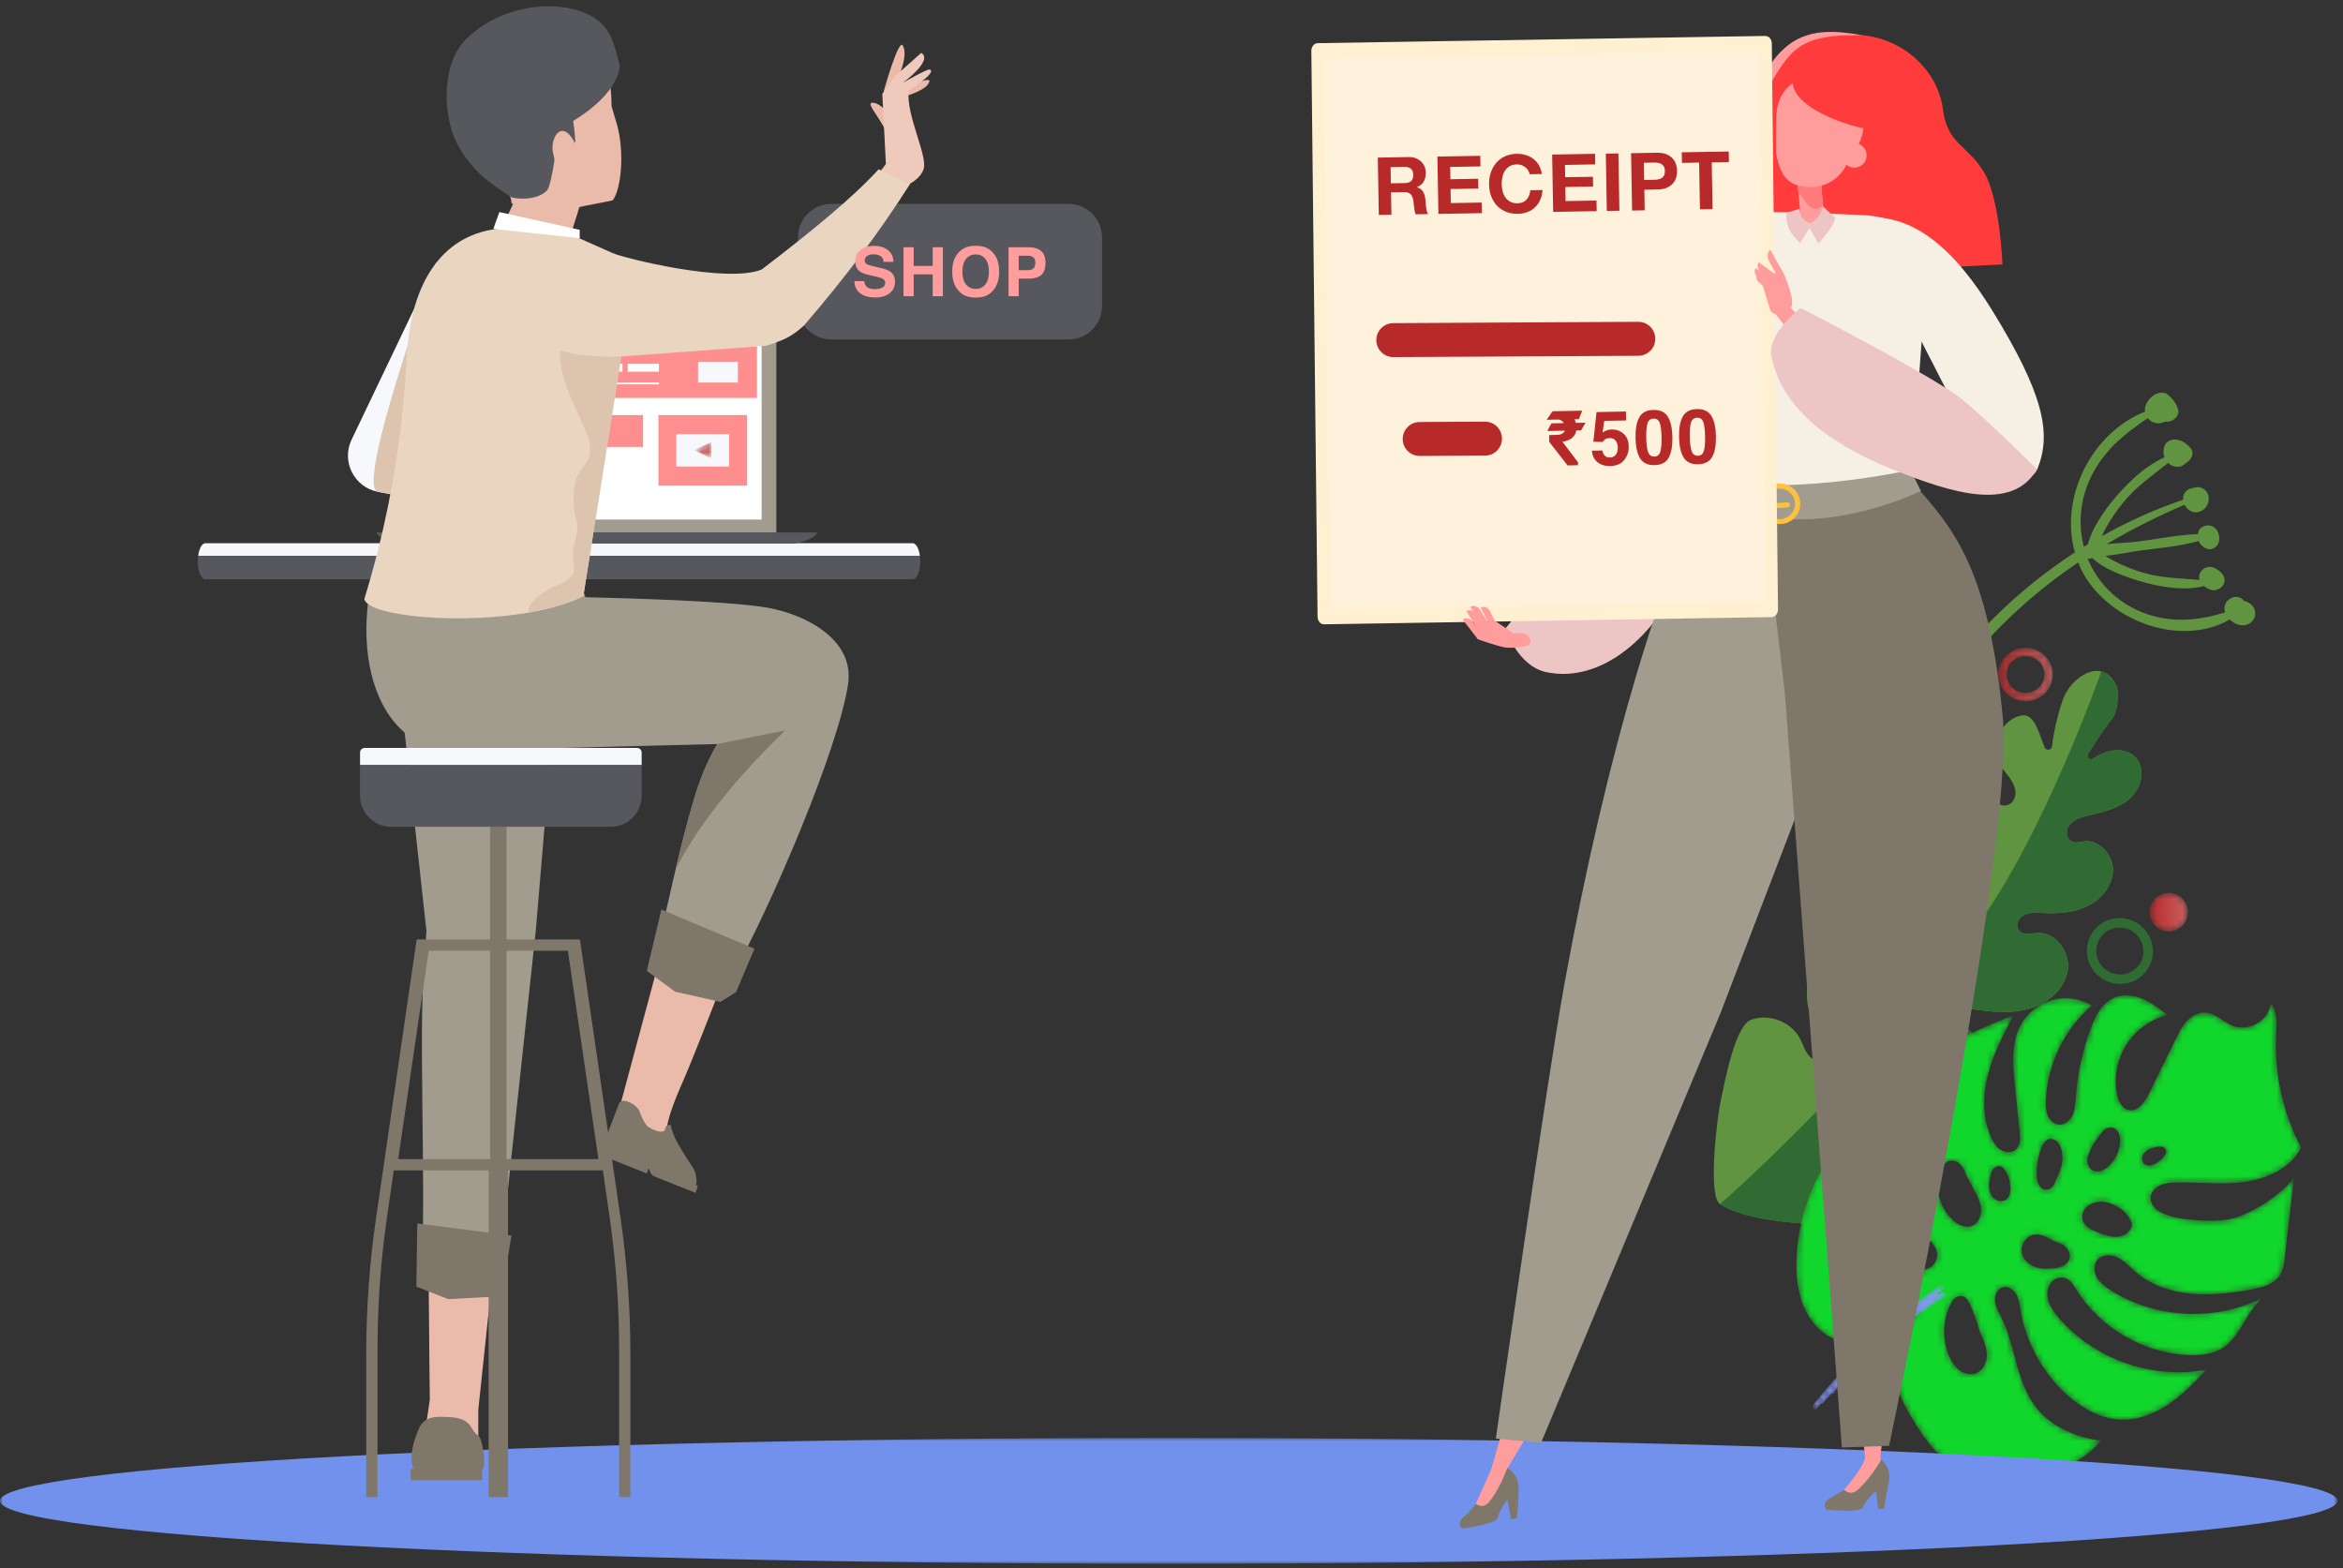 <svg xmlns="http://www.w3.org/2000/svg" xmlns:xlink="http://www.w3.org/1999/xlink" width="372" height="249" viewBox="0 0 372 249">
    <rect x="0" y="0" width="372" height="249" fill="#333333" stroke="none"/>
    <defs>
        <path id="prefix__a" d="M50.649 1.14c-1.925.839-2.969 2.914-3.698 4.882-1.314 3.544-2.123 7.276-2.395 11.045-.068.928-.109 1.885-.499 2.729-.39.846-1.232 1.56-2.16 1.485-.794-.064-1.455-.697-1.767-1.431-.311-.733-.332-1.555-.303-2.35.214-5.765 2.932-11.393 7.314-15.143-1.871-1.121-4.202-1.442-6.305-.868-2.103.572-3.95 2.032-4.993 3.946-1.553 2.85-1.269 6.306-.943 9.536l.763 7.541c.095.946.14 2.04-.553 2.693-.632.595-1.681.55-2.418.093-.738-.457-1.215-1.236-1.572-2.027-1.4-3.095-1.325-6.694-.469-9.981s2.44-6.33 4.012-9.341c-8.517 3.261-14.197 6.396-20.471 13.013l-2.319 2.383c.16 4.908 3.004 9.648 7.26 12.099.845.486 1.879 1.128 1.781 2.096-.072.694-.77 1.193-1.464 1.255-.694.061-1.371-.215-1.991-.535-4.842-2.504-7.797-8.23-7.035-13.627C4.184 26.276.404 34.548.223 42.959c-.053 2.454.198 4.955 1.151 7.217.952 2.262 2.672 4.271 4.944 5.196 2.273.926 5.104.606 6.876-1.092 1.027-.984 1.64-2.327 2.62-3.358.98-1.03 2.963-2.045 3.813-.904.424.568-.925 1.878-1.566 2.449-.241.215-.47.445-.671.697-2.032 2.552-2.318 5.118-1.598 8.429.758 3.495 3.972 8.676 6.362 11.336 2.437 2.712 7.388 4.267 10.119 4.458 11.495.802 16.295-5.947 16.295-5.947s-6.711-.512-10.373-5.376c-3.309-4.399-3.089-9.718-5.637-14.597-.385-.738-.781-1.508-.817-2.341-.035-.833.396-1.748 1.192-1.995.826-.255 1.723.304 2.165 1.046.441.744.544 1.632.685 2.484.837 5.037 3.375 9.776 7.104 13.264 2.528 2.365 5.762 4.208 9.222 4.21 2.651.002 5.21-1.078 7.387-2.591 2.176-1.513 4.018-3.448 5.845-5.368-8.565 1.648-17.906-1.65-23.538-8.311-1.053-1.245-2.032-2.748-1.668-4.419.238-1.092 1.163-1.973 2.279-1.89 1.121.084 1.697 1.069 2.24 1.936 3.76 6.004 10.546 10.001 17.62 10.379 1.984.106 4.082-.089 5.736-1.193 2.929-1.958 3.674-6.185 6.624-8.111-7.6 4.036-17.368 3.623-24.598-1.042-.82-.529-1.632-1.134-2.115-1.981-.484-.848-.56-1.996.054-2.754.749-.927 2.216-.925 3.283-.394 1.067.532 1.869 1.462 2.768 2.245 2.418 2.108 5.607 3.179 8.799 3.487 3.191.306 6.409-.103 9.565-.667 1.738-.311 3.656-.793 4.602-2.284.532-.838.658-1.863.771-2.849l1.488-12.944c-.564 1.886-6.388 6.171-10.375 6.936-2.273.436-6.923.19-9.136-.487-.757-.232-1.53-.471-2.173-.935-.642-.463-1.142-1.199-1.111-1.991.034-.856.685-1.595 1.459-1.965.773-.37 1.654-.436 2.511-.463 1.404-.045 2.812.001 4.219.046 2.246.074 4.492.147 6.716-.149 3.617-.481 7.354-2.185 8.998-5.441-2.842-5.386-4.231-11.53-3.984-17.614.075-1.814.255-3.774-.728-5.3l-.67 1.648c-1.092 1.791-3.527 2.692-5.496 1.914-1.491-.588-2.685-1.974-4.284-2.088-1.128-.08-2.22.525-2.993 1.353-.773.827-1.282 1.86-1.779 2.877l-4.221 8.633c-.658 1.346-1.77 2.929-3.232 2.601-1.106-.247-1.658-1.49-1.864-2.603-.498-2.675.062-5.531 1.532-7.82 1.471-2.289 3.835-3.986 6.475-4.648-1.225-.971-2.47-1.955-3.909-2.564-.828-.351-1.738-.565-2.634-.565-.661 0-1.315.117-1.923.381m-3.542 27.333c-.67-.443-.837-1.397-.599-2.165.237-.767.4-1.127.798-1.825.357-.627 1.552-2.143 1.552-2.143.403-.426 1.014-.705 1.581-.555.454.119.812.498.993.933.181.434.206.919.171 1.389-.106 1.402-.747 2.757-1.765 3.726-.366.351-.788.655-1.271.801-.186.057-.383.087-.578.087-.312 0-.622-.077-.882-.248m-7.352 3.131c-.475-.048-.876-.408-1.089-.836-.213-.426-.266-.915-.285-1.391-.061-1.489.188-2.987.723-4.376.236-.612.606-1.268 1.243-1.416.448-.105.928.083 1.258.403.331.319.531.751.663 1.19.421 1.396.119 2.913-.549 4.207-.178.347-.606 1.434-.606 1.434-.268.439-.74.791-1.248.791-.036 0-.073-.002-.11-.006m15.871-3.966c-.411-.232-.592-.768-.492-1.229.1-.461.439-.845.842-1.093.403-.246.867-.372 1.33-.47.287-.06.583-.11.872-.061.289.05.572.219.688.488.123.288.027.634-.168.879l-.194.284c-.407.503-.941.903-1.537 1.154-.25.106-.528.182-.796.182-.191 0-.377-.039-.545-.134m-30.502 8.853c-2.019-1.781-2.923-4.728-2.25-7.333.27-1.045.996-2.175 2.075-2.163.579.006 1.109.361 1.468.814.359.455.574 1.002.784 1.541l1.178 2.227c.539.98 1.09 1.999 1.163 3.114.072 1.116-.482 2.356-1.543 2.706-.207.069-.419.1-.63.1-.808 0-1.62-.454-2.245-1.006m6.602-3.388c-.516-.378-.804-1.005-.889-1.639-.085-.633.013-1.277.148-1.901.081-.388.181-.781.401-1.11.22-.33.583-.589.979-.584.423.006.798.314.996.688l.243.397c.399.778.603 1.656.585 2.531-.012.626-.171 1.309-.675 1.683-.234.174-.519.254-.809.254-.346 0-.698-.114-.979-.319m16.458 5.332c-1.07-.407-2.284-.969-2.549-2.082-.156-.652.084-1.362.536-1.857.452-.495 1.093-.791 1.752-.919 1.224-.237 2.45.234 3.514.887 1.545.947 2.067 2.522 2.067 2.522.024 1.092-1.053 1.955-2.138 2.093-.151.019-.302.028-.452.028-.931 0-1.849-.339-2.73-.672m-10.062 5.441c-.912-.324-1.733-1.012-2.026-1.934-.323-1.014.088-2.214.964-2.818.874-.605 2.068-.456 2.976.096.589.36 2.516 1.138 2.516 1.138.762.499 1.291 1.477.978 2.331-.352.962-1.522 1.311-2.54 1.416-.337.035-.678.057-1.018.057-.631 0-1.259-.075-1.85-.286m-22.446.485c-.846-.221-1.675-.571-2.338-1.145-.661-.573-1.142-1.39-1.181-2.264-.074-1.643 7.231-2.531 8.902-1.46.486.311.897.739 1.183 1.241l.04.07c.721 1.294.051 2.952-1.359 3.403-.937.3-1.922.453-2.906.453-.789 0-1.577-.098-2.341-.298m10.423 15.918c-.765-.567-1.281-1.41-1.651-2.286-1.073-2.539-1.014-5.531.159-8.026.232-.494.524-.988.987-1.276.463-.287 1.096-.257 1.503.104.994.888 2.269 5.483 2.269 5.483.517 1.101 1.043 2.239 1.085 3.454.04 1.215-.533 2.538-1.658 2.997-.283.116-.584.169-.887.169-.638 0-1.287-.236-1.807-.619"/>
        <path id="prefix__c" d="M21.021.845C16.187 3.987 11.814 7.721 7.95 11.954c-2.528 2.454-4.901 5.072-7.09 7.859-.324.413.298.943.624.528.192-.245.394-.477.589-.718.126.028.263 0 .371-.129.425-.504.865-.991 1.301-1.484.125.028.261-.001.364-.14.442-.597.901-1.176 1.36-1.755 4.847-5.166 10.299-9.704 16.293-13.523.444-.283-.024-.953-.468-.671-.177.114-.351.232-.528.347-.054-.059-.12-.109-.197-.131.307-.207.61-.42.92-.621.366-.238.106-.741-.245-.741-.072 0-.148.021-.223.07"/>
        <path id="prefix__f" d="M.272 4.743C.251 5.881.683 6.957 1.489 7.774c.802.815 1.879 1.274 3.033 1.294.026.002.053.002.08.002 2.35 0 4.283-1.856 4.327-4.173.02-1.137-.412-2.214-1.217-3.031C6.909 1.051 5.833.592 4.679.572L4.6.571C2.249.571.315 2.427.272 4.743m4.274 2.986c-.801-.014-1.548-.333-2.103-.895-.551-.559-.846-1.292-.831-2.066.029-1.586 1.364-2.857 2.988-2.857l.055.001c.801.013 1.548.332 2.102.894.551.559.846 1.293.832 2.067-.03 1.586-1.38 2.856-2.988 2.856h-.055"/>
        <path id="prefix__i" d="M.193 6.213c-.055 3.04 2.347 5.548 5.365 5.604 3.018.056 5.509-2.364 5.564-5.405.054-3.04-2.348-5.549-5.365-5.604L5.656.807C2.684.807.247 3.206.193 6.213"/>
        <path id="prefix__l" d="M.281 3.493C.25 5.188 1.59 6.588 3.272 6.618c1.684.031 3.073-1.318 3.104-3.014.03-1.695-1.31-3.095-2.993-3.125L3.327.478C1.669.478.311 1.815.281 3.493"/>
        <path id="prefix__o" d="M0 0.02L371.113 0.02 371.113 20 0 20z"/>
        <path id="prefix__q" d="M0.201 2.198L2.934 3.497 2.934 0.899z"/>
        <linearGradient id="prefix__d" x1="341.931%" x2="93.854%" y1="-141.915%" y2="20.691%">
            <stop offset="0%" stop-color="#A8F2FF"/>
            <stop offset="100%" stop-color="#8595F9"/>
        </linearGradient>
        <linearGradient id="prefix__g" x1="-.002%" x2="99.999%" y1="49.996%" y2="49.996%">
            <stop offset="0%" stop-color="#B82A2A"/>
            <stop offset="100%" stop-color="#c96161"/>
        </linearGradient>
        <linearGradient id="prefix__j" x1="-.002%" x2="99.995%" y1="50%" y2="50%">
            <stop offset="0%" stop-color="#B82A2A"/>
            <stop offset="100%" stop-color="#c96161"/>
        </linearGradient>
        <linearGradient id="prefix__m" x1="-.004%" x2="99.993%" y1="50.003%" y2="50.003%">
            <stop offset="0%" stop-color="#B82A2A"/>
            <stop offset="100%" stop-color="#c96161"/>
        </linearGradient>
        <linearGradient id="prefix__r" x1=".013%" x2="100.009%" y1="50.011%" y2="50.011%">
            <stop offset="0%" stop-color="#B82A2A"/>
            <stop offset="100%" stop-color="#c96161"/>
        </linearGradient>
    </defs>
    <g fill="none" fill-rule="evenodd">
        <g>
            <path fill="#619440" d="M22.958 96.75c-2.407-16.592 1.608-34.035 11.409-48.608 5.928-8.816 13.828-16.687 23.06-22.702-2.46-8.727 2.63-18.975 11.132-22.352-.11-.973.487-2.026 1.458-2.65.594-.38 1.58-.56 2.155-.067.817.7 1.409 1.44 1.668 2.47.192.766-.55 1.596-1.318 1.79-.276.07-.526.066-.762.03-.702.377-1.585.416-2.344-.143-.165-.122-.293-.257-.41-.396-3.41 2.279-6.477 4.715-8.571 8.456-2.043 3.65-2.634 7.964-1.576 11.972l.028-.02c.037-.085.116-.138.224-.137.126-.08.25-.158.377-.235.802-3.04 3.198-6.19 5.127-8.312 1.942-2.137 4.322-4.305 7.035-5.5-.21-.583-.201-1.248.019-1.847.269-.734 1.244-1.135 2-.96.063.015.124.038.185.06.762.12 1.51.766 1.927 1.24.553.63.354 1.576-.32 2.1l-.746.582c-.613.478-1.382.383-1.997.064-.188-.098-.345-.221-.49-.355-2.417 1.94-4.928 3.644-6.974 6.105-1.235 1.486-2.33 3.082-3.211 4.806-.12.234-.224.476-.331.717 4.093-2.311 8.407-4.262 12.899-5.781-.055-.614.173-1.231.82-1.62.298-.176.625-.261.944-.276.304-.115.649-.15 1.003-.045 1.772.519 1.684 2.96.095 3.738-1.13.553-2.171-.092-2.628-.998-4.255 1.802-8.408 3.88-12.366 6.245 1.65-.185 3.352-.22 4.836-.397 3.17-.382 6.438-1.094 9.649-1.195.025-.162.064-.326.127-.491.186-.49.71-.8 1.252-.86.055-.02.112-.037.17-.038 1.413-.043 2.062 1.492 1.779 2.61-.195.767-1.06 1.454-1.94 1.088-.624-.26-1.055-.695-1.268-1.218-2.951.847-6.154 1.098-9.163 1.505-1.725.233-3.726.69-5.671.854.447.279.895.555 1.355.796 1.5.788 3.075 1.42 4.7 1.896 2.98.87 5.923.844 8.925 1.139-.312-.723.23-1.647.988-1.951.618-.248 1.219-.113 1.67.224.394.195.718.483.979.824.419.55.455 1.303-.011 1.876-.436.536-1.316.828-1.98.556-.372-.153-.673-.337-.928-.564-3.271.829-7.216.12-10.327-.82-2.34-.706-5.532-1.816-7.51-3.692-.186.266-.464.226-.664.059.058.146.097.295.16.44 2.02 4.608 6.083 7.849 10.977 8.949 3.739.84 7.225.31 10.707-.756-.167-.497-.161-1.02.109-1.49.568-.993 2.008-1.373 2.806-.427.022.027.037.056.057.082.557.143 1.077.42 1.403.834.684.87.502 2.149-.534 2.77-1.021.612-2.286.176-3.107-.635-8.064 4.597-19.762.003-23.655-8.075-.157-.327-.271-.665-.404-.998-2.6 1.765-5.107 3.646-7.47 5.666-13.036 11.146-22.13 25.937-25.173 41.896-3.214 16.853-1.31 29.783 6.472 44.72.129.248-.234.482-.407.247-5.673-7.737-7.076-13.461-8.43-22.795" transform="translate(272 62.268)"/>
            <path fill="#619440" d="M1.24 112.293c.61-2.7 2.185-11.7 4.783-12.655 2.834-1.043 6.337.297 7.753 2.963.61 1.15.88 2.512 2.053 3.285.654.432 1.555.438 2.095-.13.882-.93.045-2.343-.673-3.362-1.376-1.954-2.357-4.26-2.367-6.65-.011-2.388 1.065-4.85 3.074-6.143 2.009-1.293 4.949-1.145 6.57.61 1.014 1.099 1.442 2.653 2.767 3.512.688.445 1.59.536 2.257.057 1.344-.966.436-3.044-.475-4.42-1.287-1.94-2.418-4.053-2.756-6.358-.34-2.305.228-4.842 1.92-6.442 1.693-1.6 4.606-1.94 6.355-.401.7.616 1.166 1.457 1.82 2.123.785.798 2.05 1.35 3.01.502.665-.588.775-1.572.446-2.396-.457-1.141-1.38-1.831-2.294-2.534-1.443-1.108-2.438-2.736-2.651-4.542-.635-5.397 5.338-7.476 8.705-5.107.945.665 1.89 1.68 3.046 1.356.91-.257 1.412-1.218 1.312-2.16-.198-1.861-1.738-2.94-2.556-4.452-1.496-2.766.184-6.721 3.214-7.565 2.318-.645 2.919 2.357 3.968 4.983.242.605 1.129.477 1.197-.171.27-2.572 1.122-5.783 1.773-7.555 1.196-3.251 6.059-6.818 8.383-2.141.623 1.255.149 4.482-.653 5.375-1.135 1.263-3.836 5.605-3.836 5.605-.254.496.31 1.015.779.713 1.065-.685 2.208-1.223 3.522-1.341.6-.055 1.216.004 1.786.202 3.4 1.17 2.872 5.356.7 7.36-1.805 1.668-4.332 2.24-6.722 2.809-1.24.295-2.58.67-3.195 1.876-.35.682-.266 1.55.319 2.048.676.573 1.448.252 2.192.158 2.432-.31 4.64 2.112 4.619 4.564-.023 2.45-1.82 4.632-4.022 5.71-2.202 1.078-4.743 1.226-7.192 1.1-1.208-.061-2.51-.164-3.463.73-.563.529-.732 1.415-.26 2.026.673.869 1.927.478 2.977.42 2.916-.161 5.23 3.084 4.772 5.967-.46 2.884-3.002 5.097-5.788 5.97-3.138.983-6.552.566-9.776.113-.76-.106-1.538.303-1.772 1.033-.326 1.01.597 1.589 1.318 2.112 2.785 2.02 3.874 6.072 2.476 9.216-1.398 3.144-5.136 5.049-8.501 4.335-2.138-.454-4.087-1.83-6.405-1.133-1.147.345-1.973 1.443-1.753 2.62.276 1.487 1.943 1.91 3.19 2.607 3.459 1.93 4.04 7.15 1.768 10.394-2.273 3.245-9.572 3.347-13.526 3.097-3.953-.251-12.204-.597-16.427-3.286-1.99-1.266-.466-13.907.144-16.607" transform="translate(272 62.268)"/>
            <path fill="#306B34" d="M63.968 46.5c.623 1.255.15 4.482-.653 5.375-1.134 1.263-3.836 5.604-3.836 5.604-.253.497.311 1.016.78.714 1.065-.685 2.207-1.223 3.521-1.341.601-.055 1.216.004 1.787.202 3.4 1.17 2.872 5.356.7 7.36-1.806 1.668-4.332 2.24-6.723 2.809-1.239.295-2.579.67-3.194 1.876-.349.682-.266 1.55.32 2.047.675.574 1.446.253 2.19.159 2.432-.31 4.642 2.112 4.62 4.564-.024 2.45-1.82 4.632-4.023 5.71-2.202 1.078-4.743 1.226-7.192 1.1-1.207-.061-2.508-.164-3.463.73-.563.529-.73 1.415-.259 2.026.673.869 1.927.478 2.977.42 2.915-.161 5.231 3.084 4.772 5.967-.46 2.884-3.002 5.097-5.788 5.97-3.139.983-6.552.566-9.777.113-.759-.106-1.537.303-1.772 1.033-.326 1.01.597 1.589 1.318 2.112 2.786 2.02 3.874 6.072 2.476 9.216-1.397 3.144-5.135 5.049-8.5 4.335-2.139-.455-4.088-1.83-6.405-1.133-1.147.345-1.973 1.443-1.754 2.62.277 1.487 1.944 1.91 3.19 2.607 3.46 1.93 7.01 9.323 4.736 12.567-2.273 3.245-12.54 1.174-16.493.924-3.689-.235-11.12-.552-15.528-2.777-.316-.16-.9-.51-.9-.51s21.832-18.97 40.715-44.12c10.488-13.97 19.814-40.44 19.814-40.44s.37.08.795.383c.735.518 1.427 1.532 1.55 1.778" transform="translate(272 62.268)"/>
        </g>
        <g transform="translate(285 157.268)">
            <mask id="prefix__b" fill="#fff">
                <use xlink:href="#prefix__a"/>
            </mask>
            <path fill="#11d62b" d="M50.649 1.14c-1.925.839-2.969 2.914-3.698 4.882-1.314 3.544-2.123 7.276-2.395 11.045-.068.928-.109 1.885-.499 2.729-.39.846-1.232 1.56-2.16 1.485-.794-.064-1.455-.697-1.767-1.431-.311-.733-.332-1.555-.303-2.35.214-5.765 2.932-11.393 7.314-15.143-1.871-1.121-4.202-1.442-6.305-.868-2.103.572-3.95 2.032-4.993 3.946-1.553 2.85-1.269 6.306-.943 9.536l.763 7.541c.095.946.14 2.04-.553 2.693-.632.595-1.681.55-2.418.093-.738-.457-1.215-1.236-1.572-2.027-1.4-3.095-1.325-6.694-.469-9.981s2.44-6.33 4.012-9.341c-8.517 3.261-14.197 6.396-20.471 13.013l-2.319 2.383c.16 4.908 3.004 9.648 7.26 12.099.845.486 1.879 1.128 1.781 2.096-.072.694-.77 1.193-1.464 1.255-.694.061-1.371-.215-1.991-.535-4.842-2.504-7.797-8.23-7.035-13.627C4.184 26.276.404 34.548.223 42.959c-.053 2.454.198 4.955 1.151 7.217.952 2.262 2.672 4.271 4.944 5.196 2.273.926 5.104.606 6.876-1.092 1.027-.984 1.64-2.327 2.62-3.358.98-1.03 2.963-2.045 3.813-.904.424.568-.925 1.878-1.566 2.449-.241.215-.47.445-.671.697-2.032 2.552-2.318 5.118-1.598 8.429.758 3.495 3.972 8.676 6.362 11.336 2.437 2.712 7.388 4.267 10.119 4.458 11.495.802 16.295-5.947 16.295-5.947s-6.711-.512-10.373-5.376c-3.309-4.399-3.089-9.718-5.637-14.597-.385-.738-.781-1.508-.817-2.341-.035-.833.396-1.748 1.192-1.995.826-.255 1.723.304 2.165 1.046.441.744.544 1.632.685 2.484.837 5.037 3.375 9.776 7.104 13.264 2.528 2.365 5.762 4.208 9.222 4.21 2.651.002 5.21-1.078 7.387-2.591 2.176-1.513 4.018-3.448 5.845-5.368-8.565 1.648-17.906-1.65-23.538-8.311-1.053-1.245-2.032-2.748-1.668-4.419.238-1.092 1.163-1.973 2.279-1.89 1.121.084 1.697 1.069 2.24 1.936 3.76 6.004 10.546 10.001 17.62 10.379 1.984.106 4.082-.089 5.736-1.193 2.929-1.958 3.674-6.185 6.624-8.111-7.6 4.036-17.368 3.623-24.598-1.042-.82-.529-1.632-1.134-2.115-1.981-.484-.848-.56-1.996.054-2.754.749-.927 2.216-.925 3.283-.394 1.067.532 1.869 1.462 2.768 2.245 2.418 2.108 5.607 3.179 8.799 3.487 3.191.306 6.409-.103 9.565-.667 1.738-.311 3.656-.793 4.602-2.284.532-.838.658-1.863.771-2.849l1.488-12.944c-.564 1.886-6.388 6.171-10.375 6.936-2.273.436-6.923.19-9.136-.487-.757-.232-1.53-.471-2.173-.935-.642-.463-1.142-1.199-1.111-1.991.034-.856.685-1.595 1.459-1.965.773-.37 1.654-.436 2.511-.463 1.404-.045 2.812.001 4.219.046 2.246.074 4.492.147 6.716-.149 3.617-.481 7.354-2.185 8.998-5.441-2.842-5.386-4.231-11.53-3.984-17.614.075-1.814.255-3.774-.728-5.3l-.67 1.648c-1.092 1.791-3.527 2.692-5.496 1.914-1.491-.588-2.685-1.974-4.284-2.088-1.128-.08-2.22.525-2.993 1.353-.773.827-1.282 1.86-1.779 2.877l-4.221 8.633c-.658 1.346-1.77 2.929-3.232 2.601-1.106-.247-1.658-1.49-1.864-2.603-.498-2.675.062-5.531 1.532-7.82 1.471-2.289 3.835-3.986 6.475-4.648-1.225-.971-2.47-1.955-3.909-2.564-.828-.351-1.738-.565-2.634-.565-.661 0-1.315.117-1.923.381m-3.542 27.333c-.67-.443-.837-1.397-.599-2.165.237-.767.4-1.127.798-1.825.357-.627 1.552-2.143 1.552-2.143.403-.426 1.014-.705 1.581-.555.454.119.812.498.993.933.181.434.206.919.171 1.389-.106 1.402-.747 2.757-1.765 3.726-.366.351-.788.655-1.271.801-.186.057-.383.087-.578.087-.312 0-.622-.077-.882-.248m-7.352 3.131c-.475-.048-.876-.408-1.089-.836-.213-.426-.266-.915-.285-1.391-.061-1.489.188-2.987.723-4.376.236-.612.606-1.268 1.243-1.416.448-.105.928.083 1.258.403.331.319.531.751.663 1.19.421 1.396.119 2.913-.549 4.207-.178.347-.606 1.434-.606 1.434-.268.439-.74.791-1.248.791-.036 0-.073-.002-.11-.006m15.871-3.966c-.411-.232-.592-.768-.492-1.229.1-.461.439-.845.842-1.093.403-.246.867-.372 1.33-.47.287-.06.583-.11.872-.061.289.05.572.219.688.488.123.288.027.634-.168.879l-.194.284c-.407.503-.941.903-1.537 1.154-.25.106-.528.182-.796.182-.191 0-.377-.039-.545-.134m-30.502 8.853c-2.019-1.781-2.923-4.728-2.25-7.333.27-1.045.996-2.175 2.075-2.163.579.006 1.109.361 1.468.814.359.455.574 1.002.784 1.541l1.178 2.227c.539.98 1.09 1.999 1.163 3.114.072 1.116-.482 2.356-1.543 2.706-.207.069-.419.1-.63.1-.808 0-1.62-.454-2.245-1.006m6.602-3.388c-.516-.378-.804-1.005-.889-1.639-.085-.633.013-1.277.148-1.901.081-.388.181-.781.401-1.11.22-.33.583-.589.979-.584.423.006.798.314.996.688l.243.397c.399.778.603 1.656.585 2.531-.012.626-.171 1.309-.675 1.683-.234.174-.519.254-.809.254-.346 0-.698-.114-.979-.319m16.458 5.332c-1.07-.407-2.284-.969-2.549-2.082-.156-.652.084-1.362.536-1.857.452-.495 1.093-.791 1.752-.919 1.224-.237 2.45.234 3.514.887 1.545.947 2.067 2.522 2.067 2.522.024 1.092-1.053 1.955-2.138 2.093-.151.019-.302.028-.452.028-.931 0-1.849-.339-2.73-.672m-10.062 5.441c-.912-.324-1.733-1.012-2.026-1.934-.323-1.014.088-2.214.964-2.818.874-.605 2.068-.456 2.976.096.589.36 2.516 1.138 2.516 1.138.762.499 1.291 1.477.978 2.331-.352.962-1.522 1.311-2.54 1.416-.337.035-.678.057-1.018.057-.631 0-1.259-.075-1.85-.286m-22.446.485c-.846-.221-1.675-.571-2.338-1.145-.661-.573-1.142-1.39-1.181-2.264-.074-1.643 7.231-2.531 8.902-1.46.486.311.897.739 1.183 1.241l.04.07c.721 1.294.051 2.952-1.359 3.403-.937.3-1.922.453-2.906.453-.789 0-1.577-.098-2.341-.298m10.423 15.918c-.765-.567-1.281-1.41-1.651-2.286-1.073-2.539-1.014-5.531.159-8.026.232-.494.524-.988.987-1.276.463-.287 1.096-.257 1.503.104.994.888 2.269 5.483 2.269 5.483.517 1.101 1.043 2.239 1.085 3.454.04 1.215-.533 2.538-1.658 2.997-.283.116-.584.169-.887.169-.638 0-1.287-.236-1.807-.619" mask="url(#prefix__b)"/>
        </g>
        <g transform="translate(287 203.268)">
            <mask id="prefix__e" fill="#fff">
                <use xlink:href="#prefix__c"/>
            </mask>
            <path fill="url(#prefix__d)" d="M21.021.845C16.187 3.987 11.814 7.721 7.95 11.954c-2.528 2.454-4.901 5.072-7.09 7.859-.324.413.298.943.624.528.192-.245.394-.477.589-.718.126.028.263 0 .371-.129.425-.504.865-.991 1.301-1.484.125.028.261-.001.364-.14.442-.597.901-1.176 1.36-1.755 4.847-5.166 10.299-9.704 16.293-13.523.444-.283-.024-.953-.468-.671-.177.114-.351.232-.528.347-.054-.059-.12-.109-.197-.131.307-.207.61-.42.92-.621.366-.238.106-.741-.245-.741-.072 0-.148.021-.223.07" mask="url(#prefix__e)"/>
        </g>
        <path fill="#306B34" d="M338.908 148.109l-.044-.035c-1.632-1.277-3.986-1.006-5.247.604-.61.779-.876 1.75-.751 2.74.127.99.618 1.87 1.424 2.496 1.632 1.277 3.986 1.006 5.247-.604.61-.78.876-1.752.75-2.74-.123-.972-.613-1.844-1.38-2.461m-5.603 6.939c-1.071-.862-1.754-2.081-1.927-3.441-.177-1.39.198-2.758 1.058-3.854 1.77-2.263 5.07-2.65 7.355-.862 1.108.859 1.81 2.104 1.987 3.489.177 1.389-.2 2.758-1.058 3.855-1.771 2.263-5.071 2.648-7.355.862-.02-.015-.04-.032-.06-.05"/>
        <g transform="translate(317 102.268)">
            <mask id="prefix__h" fill="#fff">
                <use xlink:href="#prefix__f"/>
            </mask>
            <path fill="url(#prefix__g)" d="M.272 4.743C.251 5.881.683 6.957 1.489 7.774c.802.815 1.879 1.274 3.033 1.294.026.002.053.002.08.002 2.35 0 4.283-1.856 4.327-4.173.02-1.137-.412-2.214-1.217-3.031C6.909 1.051 5.833.592 4.679.572L4.6.571C2.249.571.315 2.427.272 4.743m4.274 2.986c-.801-.014-1.548-.333-2.103-.895-.551-.559-.846-1.292-.831-2.066.029-1.586 1.364-2.857 2.988-2.857l.055.001c.801.013 1.548.332 2.102.894.551.559.846 1.293.832 2.067-.03 1.586-1.38 2.856-2.988 2.856h-.055" mask="url(#prefix__h)"/>
        </g>
        <g transform="translate(303 111.268)">
            <mask id="prefix__k" fill="#fff">
                <use xlink:href="#prefix__i"/>
            </mask>
            <path fill="url(#prefix__j)" d="M.193 6.213c-.055 3.04 2.347 5.548 5.365 5.604 3.018.056 5.509-2.364 5.564-5.405.054-3.04-2.348-5.549-5.365-5.604L5.656.807C2.684.807.247 3.206.193 6.213" mask="url(#prefix__k)"/>
        </g>
        <g transform="translate(341 141.268)">
            <mask id="prefix__n" fill="#fff">
                <use xlink:href="#prefix__l"/>
            </mask>
            <path fill="url(#prefix__m)" d="M.281 3.493C.25 5.188 1.59 6.588 3.272 6.618c1.684.031 3.073-1.318 3.104-3.014.03-1.695-1.31-3.095-2.993-3.125L3.327.478C1.669.478.311 1.815.281 3.493" mask="url(#prefix__n)"/>
        </g>
        <g>
            <g transform="translate(0 4.268) translate(0 224)">
                <mask id="prefix__p" fill="#fff">
                    <use xlink:href="#prefix__o"/>
                </mask>
                <path fill="#7291ed" d="M0 10.01C0 4.492 83.076.02 185.556.02c102.48 0 185.557 4.472 185.557 9.99S288.036 20 185.556 20C83.076 20 0 15.528 0 10.01" mask="url(#prefix__p)"/>
            </g>
            <path fill="#ff3b3b" d="M280.173 8.948c3.073-5.232 5.224-7.957 12.396-7.836.929.016 1.942.079 3.052.19 7.09.715 12.13 6.05 12.842 11.696.71 5.646 3.755 5.626 6.429 9.892 2.673 4.266 3.039 14.822 3.039 14.822l-37.627 1.84s-5.732-21.068-.131-30.604" transform="translate(0 4.268)"/>
            <path fill="#ff9c9c" d="M280.304 39.552c-1.39-3.947-2.325-8.047-2.914-12.21-.567-4.16-.8-8.426-.083-12.681.356-2.122 1.06-4.222 2.133-6.171 1.117-1.763 2.22-3.637 3.902-5.118 1.645-1.521 3.858-2.35 5.983-2.52 2.147-.188 4.238.109 6.296.45-1.049.036-2.088.048-3.121.053-1.03.073-2.06.153-3.047.382-1.996.347-3.819 1.214-5.141 2.649-1.331 1.42-2.375 3.18-3.383 4.979-.884 1.73-1.523 3.615-1.827 5.61-.718 3.967-.553 8.115-.323 12.222.135 2.059.35 4.12.637 6.173.221 2.067.565 4.117.888 6.182" transform="translate(0 4.268)"/>
            <path fill="#edc5c5" d="M245.48 102.438c7.778 1.667 15.839-4.1 20.744-13.578 5.474-10.577 10.573-20.588 2.597-26.816 0 0-12.826 12.56-16.191 16.706-6.742 8.306-13.612 16.763-13.612 16.763s1.899 5.946 6.463 6.925" transform="translate(0 4.268)"/>
            <path fill="#D0BDFF" d="M272.71 72.292l-14.057 3.489s5.006-21.411 5.567-27.201c.728-7.518 4.883-16.832 13.955-19.006l-.422 4.442-5.043 38.276z" transform="translate(0 4.268)"/>
            <path fill="#ff9c9c" d="M234.257 234.615s1.738-3.83 2.494-5.618c.124-.292 1.827-6.36 1.827-6.36l4.183.54-3.394 5.62s-2.812 6.322-2.955 6.353c-.143.03-2.155-.535-2.155-.535" transform="translate(0 4.268)"/>
            <path fill="#7F786A" d="M239.304 228.822s1.89.828 1.814 3.434c-.077 2.606-.26 4.483-.26 4.483l-.948.204-.56-3.087s-.866.848-1.651 2.951c-.353.947-5.541 1.602-5.541 1.602s-1.231-.796.577-2.134c.448-.332 1.612-1.79 1.612-1.79s.977.911 2.04-.249c.479-.52 1.312-1.85 1.867-2.952.684-1.357 1.05-2.462 1.05-2.462" transform="translate(0 4.268)"/>
            <path fill="#ff9c9c" d="M292.697 232.345s2.992-3.338 3.418-5.107c.074-.31-.6-5.083-.6-5.083l3.455 1.643s-.434 2.558-.392 3.416c.019.379.32 1.486.32 1.486s-4.024 4.536-4.17 4.542c-.145.005-2.031-.897-2.031-.897" transform="translate(0 4.268)"/>
            <path fill="#7F786A" d="M298.659 227.5s1.722 1.14 1.2 3.694c-.521 2.554-.698 4.042-.698 4.042l-.97.039-.346-2.806s-1 .687-2.132 2.626c-.51.872-5.744.304-5.744.304s-1.078-.995.932-2.004c.499-.25 1.906-1.161 1.906-1.161s.807 1.065 2.054.103c.559-.431 1.607-1.6 2.342-2.59.906-1.22 1.456-2.246 1.456-2.246" transform="translate(0 4.268)"/>
            <path fill="#A29C8F" d="M286.033 77.575c3.4 4.377 4.982 32.423 4.982 32.423l-17.838 46.556-28.505 68.259-7.177-.681s8.13-56.97 10.848-71.958c6.797-37.481 16.07-67.646 23.202-79.141 3.193 1.584 5.405 4.871 14.488 4.542" transform="translate(0 4.268)"/>
            <path fill="#7F786A" d="M302.424 70.827c6.405 7.683 13.072 12.62 15.552 38.703 1.994 20.969-18.046 115.75-18.046 115.75l-7.494.254-9.056-119.764-3.206-27.235s19.675-6.729 22.25-7.708" transform="translate(0 4.268)"/>
            <path fill="#E1DCFF" d="M280.128 65.25c-.03.797.593 1.465 1.389 1.494.796.029 1.465-.593 1.494-1.39.028-.794-.593-1.463-1.39-1.493-.795-.028-1.464.593-1.493 1.389" transform="translate(0 4.268)"/>
            <path fill="#F5EFE4" d="M270.23 72.238s3.836 1.94 15.942 2.416c11.082.436 17.354-3.443 17.354-3.443l1.656-22.389c.6-6.882 4.162-17.646-8.66-18.894 0 0-14.078-.745-17.832-.439-7.714.63-9.31 10.036-9.761 17.828-.438 7.546 1.302 24.921 1.302 24.921" transform="translate(0 4.268)"/>
            <path fill="#A29C8F" d="M303.34 70.353s-21.67 4.788-33.228.856l-.183 4.504s7.401 2.651 16.72 2.462c5.931-.12 12.947-1.979 18.331-4.5l-1.64-3.322z" transform="translate(0 4.268)"/>
            <path fill="#FCC23F" d="M285.006 75.755c.02-1.302-1.023-2.393-2.325-2.43l-5.215-.153.169 4.219c1.004.403 2.687.652 4.897.72.647.028 1.263-.212 1.732-.66.468-.445.732-1.048.742-1.696m-2.5 3.175c-2.529-.081-4.361-.382-5.444-.898-.137-.064-.227-.201-.233-.352l-.197-4.912c-.004-.114.039-.223.118-.304.079-.08.183-.117.302-.121l5.653.165c1.746.05 3.145 1.513 3.117 3.26-.013.869-.366 1.677-.995 2.275-.57.545-1.303.855-2.083.886-.079.003-.158.003-.238 0" transform="translate(0 4.268)"/>
            <path fill="#FCC23F" d="M282.748 76.382c.684-.027 1.08-.103 1.114-.11.221-.042.365-.256.322-.478-.043-.222-.26-.365-.478-.323-.018.003-1.779.332-4.423-.208-.22-.042-.436.098-.482.318-.045.22.098.438.32.482 1.544.316 2.797.352 3.627.319" transform="translate(0 4.268)"/>
            <path fill="#FFF2DC" d="M281.278 92.472L210.206 93.618 209.221 3.818 280.292 2.671z" transform="translate(0 4.268)"/>
            <path fill="#FFF0D2" d="M210.25 5.034l.96 87.334 69.037-1.113-.958-87.334-69.038 1.113zm-.044 89.817c-.555 0-1.01-.542-1.017-1.217l-.985-89.8c-.004-.326.099-.642.287-.877.189-.234.446-.368.716-.372l71.073-1.146c.292.027.529.121.723.349.193.228.304.54.307.867l.985 89.8c.008.682-.441 1.24-1.004 1.249L210.22 94.85l-.014.001z" transform="translate(0 4.268)"/>
            <path fill="#F5EFE4" d="M315.81 70.87s6.285 2.84 7.74-.861c2.178-5.535.88-11.781-7.173-24.882-5.912-9.617-12.75-16.043-21.32-14.714l20.754 40.458z" transform="translate(0 4.268)"/>
            <path fill="#ff9c9c" d="M287.866 31.829c-1.018.084-1.911-.673-1.996-1.69l-.598-7.227c-.084-1.018.673-1.911 1.69-1.995 1.019-.084 1.913.673 1.997 1.69l.597 7.227c.085 1.017-.672 1.91-1.69 1.995" transform="translate(0 4.268)"/>
            <path fill="#ff7a7a" d="M285.382 24.237c-.145-1.75.563-3.236 1.58-3.32 1.019-.084 1.962 1.265 2.106 3.014l.324 3.91c.079.956-1.262 1.682-2.433.277-.767-.92-1.485-2.086-1.485-2.086l-.092-1.795z" transform="translate(0 4.268)"/>
            <path fill="#ff9c9c" d="M295.278 14.084c-.435-.133-1.45.293-1.45.293.055-3.4-2.656-6.202-6.057-6.258-3.4-.056-5.662 2.664-5.718 6.066 0 0-.14 5.084-.045 5.725.632 4.192 2.331 5.453 5.48 5.504 3.148.052 5.78-2.27 6.197-5.312.641-.093 1.438-1.18 1.886-2.645.508-1.658.376-3.168-.293-3.373" transform="translate(0 4.268)"/>
            <path fill="#ff9c9c" d="M287.977 8.107s-1.402-.046-2.38.356c-2.208.907-3.5 3.054-3.544 5.721 0 0-.141 5.084-.044 5.726.415 2.754 1.329 4.312 2.789 4.994.955.446 2.859.515 2.859.515s-1.51-2.132-1.5-9.023c.006-4.119 1.82-8.289 1.82-8.289" transform="translate(0 4.268)"/>
            <path fill="#ff3b3b" d="M296.58 16.136c-.042.405-12.05-2.547-11.986-7.566.063-5.021 12.537 2.204 11.986 7.566" transform="translate(0 4.268)"/>
            <path fill="#ff9c9c" d="M292.469 20.54c.074 1.074 1.006 1.886 2.08 1.812 1.075-.075 1.886-1.006 1.812-2.081-.075-1.074-1.006-1.885-2.08-1.811-1.075.074-1.886 1.006-1.812 2.08" transform="translate(0 4.268)"/>
            <path fill="#edc5c5" d="M285.755 28.89s-.025 1.01.479 1.595c.219.255 1.423.896 1.423.896l-1.868 2.944s-1.178-1.22-1.453-1.698c-1.013-1.759-.633-3.158-.633-3.158l2.052-.58z" transform="translate(0 4.268)"/>
            <path fill="#edc5c5" d="M286.95 31.276l1.739 3.136s2.51-2.617 2.68-4.102l-1.923-1.798s-.526 2.32-2.496 2.764" transform="translate(0 4.268)"/>
            <path fill="#ff9c9c" d="M242.244 96.447c.531.291.976.978.63 1.475-.493.71-3.204.648-3.204.648l-.087-2.143s1.904-.395 2.661.02" transform="translate(0 4.268)"/>
            <path fill="#ff9c9c" d="M237.248 94.237s-1.931.558-2.313 1.067c-.292.39-.288 1.926-.288 1.926s3.093 1.081 4.227 1.281c.787.138 1.494.058 1.954-.668.304-.48.17-1.117-.305-1.432l-3.275-2.174z" transform="translate(0 4.268)"/>
            <path fill="#ff9c9c" d="M235.09 92.206c.517-.264 1.15-.058 1.414.46l1.205 2.364-.936.478-1.683-3.302z" transform="translate(0 4.268)"/>
            <path fill="#ff9c9c" d="M233.437 92.078c.49-.312 1.177-.108 1.533.453l1.63 2.566-.887.564-2.276-3.583z" transform="translate(0 4.268)"/>
            <path fill="#ff9c9c" d="M232.807 92.753c.49-.312 1.177-.108 1.533.453l1.63 2.567-.887.563-2.276-3.583z" transform="translate(0 4.268)"/>
            <path fill="#ff9c9c" d="M232.227 94.093c.458-.357 1.161-.222 1.57.303l1.87 2.396-1.02.439-2.42-3.138zM279.858 40.998s.934-1.573 1.523-1.814c.451-.184 1.936.208 1.936.208s1.62 3.902 1.141 4.95c-.228.5-1.292.925-2.11 1.185-.543.173-1.125-.118-1.309-.657l-1.181-3.872z" transform="translate(0 4.268)"/>
            <path fill="#ff9c9c" d="M279.108 39.004c-.384.436-.341 1.1.094 1.483l1.995 1.753.693-.79-2.782-2.446z" transform="translate(0 4.268)"/>
            <path fill="#ff9c9c" d="M278.733 38.317c-.305.494-.094 1.18.47 1.528l2.587 1.6.552-.894-3.608-2.234z" transform="translate(0 4.268)"/>
            <path fill="#ff9c9c" d="M279.246 37.369c-.344.468-.189 1.167.347 1.56l2.45 1.802.622-.846-3.419-2.516z" transform="translate(0 4.268)"/>
            <path fill="#ff9c9c" d="M281.096 35.417c-.508.28-.601 1.087-.206 1.8l1.802 3.262.586-1.172-2.182-3.89zM283.685 43.928L281.239 44.77 284.131 48.411 286.171 46.566z" transform="translate(0 4.268)"/>
            <path fill="#edc5c5" d="M281.251 52.274c1.964 10 12.521 15.345 19.973 18.277 8.315 3.272 18.242 6.58 22.178-.313 0 0-9.816-9.806-13.134-12.037-6.646-4.469-24.37-13.572-24.37-13.572s-5.349 4.07-4.647 7.645" transform="translate(0 4.268)"/>
            <path fill="#B82A2A" d="M245.96 64.807l.18-.003.251-.005.252-.008c.08-.004.14-.005.178-.006.167-.003.33-.008.486-.015.156-.008.304-.032.444-.073.14-.042.272-.109.395-.199.123-.09.236-.22.338-.39l-2.806.054c.044-.114.103-.242.177-.38.073-.142.146-.275.218-.4.083-.147.17-.293.261-.439l1.916-.037c0-.05-.027-.11-.077-.175-.05-.066-.115-.128-.194-.187-.08-.059-.165-.108-.258-.147-.093-.039-.18-.059-.262-.057l-1.886.037c.03-.048.074-.114.131-.199.057-.085.12-.178.188-.276l.208-.306c.07-.105.134-.2.193-.285.06-.085.11-.154.15-.208.04-.054.061-.08.065-.08l4.692-.092c.004.004-.007.04-.033.106l-.098.25-.129.321-.13.321c-.042.1-.092.215-.152.35l-.65.011.04.115.058.172.057.174c.016.054.027.093.031.117l1.536-.03-.698 1.22-.76.015c-.062.314-.164.576-.309.786-.144.21-.316.382-.517.516-.2.135-.418.242-.653.318-.235.077-.473.137-.714.181l2.453 3.245.01.475-1.652.032-2.909-3.723-.02-1.096zM254.4 67.252c.074.362.206.64.396.834.19.193.465.286.824.279.413-.008.725-.16.936-.454.21-.296.31-.664.302-1.105-.008-.434-.116-.797-.324-1.092-.21-.295-.528-.44-.956-.43-.203.004-.378.032-.525.086-.26.099-.452.277-.58.533l-1.498-.042.505-4.704 4.674-.091.027 1.418-3.47.068-.267 1.863c.255-.173.453-.288.596-.346.24-.094.534-.145.88-.152.703-.014 1.32.21 1.852.674.532.462.806 1.144.824 2.047.015.785-.223 1.49-.714 2.117-.492.627-1.24.95-2.242.97-.807.015-1.474-.19-2.002-.612-.528-.424-.828-1.033-.902-1.83l1.664-.031zM261.659 67.46c.17.515.502.767.999.758.495-.01.815-.276.96-.796.144-.521.207-1.27.188-2.245-.02-1.024-.111-1.78-.275-2.27-.165-.488-.495-.727-.99-.718-.496.009-.82.262-.97.757-.15.495-.217 1.254-.197 2.278.02.976.114 1.72.284 2.236m3.154-5.55c.45.754.688 1.83.716 3.234.027 1.4-.17 2.486-.59 3.252-.42.766-1.173 1.16-2.255 1.18-1.08.022-1.846-.343-2.296-1.092-.45-.75-.69-1.825-.716-3.227-.029-1.402.168-2.488.59-3.258.42-.77 1.171-1.166 2.252-1.186 1.083-.022 1.85.344 2.3 1.097M268.571 67.326c.17.515.503.767 1 .757.496-.01.815-.275.96-.795.144-.521.207-1.27.187-2.245-.02-1.024-.11-1.78-.275-2.269-.164-.489-.494-.729-.99-.719-.496.009-.819.262-.969.757-.15.495-.217 1.254-.197 2.278.02.976.114 1.721.284 2.236m3.154-5.55c.45.753.69 1.831.716 3.234.027 1.401-.169 2.485-.59 3.252-.42.765-1.173 1.159-2.254 1.18-1.082.021-1.848-.344-2.298-1.093-.45-.749-.689-1.825-.716-3.226-.028-1.402.17-2.488.59-3.259.421-.769 1.172-1.165 2.254-1.186 1.081-.021 1.848.345 2.298 1.098M235.787 68.066l-10.368.056c-1.489.007-2.703-1.193-2.71-2.682-.008-1.489 1.192-2.703 2.681-2.71l10.369-.058c1.489-.007 2.703 1.194 2.71 2.683.008 1.49-1.192 2.703-2.681 2.711M260.13 52.218l-38.899.21c-1.489.008-2.703-1.193-2.711-2.683-.008-1.49 1.193-2.702 2.682-2.711l38.899-.21c1.489-.007 2.703 1.194 2.711 2.683.008 1.489-1.193 2.703-2.682 2.71M223.023 24.799c.46-.008.802-.115 1.028-.323.225-.21.334-.542.326-1-.007-.443-.128-.762-.36-.957-.234-.197-.58-.29-1.039-.283l-2.193.04.045 2.56 2.193-.037zm.642-4.13c.408-.007.777.052 1.107.178.33.126.613.302.85.527.238.226.421.487.55.787.128.3.195.624.202.973.01.536-.096 1-.314 1.395-.218.396-.58.7-1.087.912v.026c.248.063.454.164.618.3.163.138.298.303.403.492.106.189.184.398.235.627.05.228.086.457.107.686.011.145.023.315.035.51.012.196.03.395.055.599.024.203.062.396.112.578.05.183.123.336.218.462l-2 .035c-.117-.287-.19-.63-.223-1.03s-.078-.78-.135-1.145c-.076-.474-.227-.82-.452-1.038-.225-.217-.588-.321-1.089-.312l-2.002.035.062 3.556-2.002.036-.159-9.103 4.91-.086zM235.025 20.471L235.054 22.152 230.248 22.236 230.282 24.188 234.693 24.11 234.72 25.666 230.309 25.742 230.348 27.974 235.256 27.889 235.286 29.573 228.376 29.692 228.217 20.588zM242.616 22.766c-.123-.188-.274-.354-.455-.495-.181-.14-.385-.25-.612-.328-.226-.076-.463-.113-.71-.109-.45.008-.831.103-1.142.283-.312.18-.563.418-.753.713-.191.298-.327.633-.41 1.01-.082.374-.12.762-.113 1.162.006.382.058.753.153 1.113.096.36.244.682.444.967.2.287.46.513.777.683.318.168.702.248 1.152.24.612-.01 1.087-.205 1.425-.585.338-.38.539-.877.605-1.49l1.938-.034c-.041.57-.164 1.087-.368 1.55-.204.462-.478.858-.821 1.187-.343.33-.747.583-1.211.761-.465.18-.977.272-1.538.282-.698.012-1.327-.098-1.887-.33-.561-.232-1.037-.559-1.427-.976-.39-.418-.692-.914-.906-1.484-.214-.569-.326-1.186-.338-1.849-.012-.68.079-1.313.273-1.9.194-.585.478-1.098.853-1.538.375-.44.839-.788 1.39-1.045.554-.256 1.178-.39 1.875-.402.502-.009.977.055 1.426.192.449.137.85.34 1.209.61.358.27.655.607.89 1.011.238.404.39.87.459 1.396l-1.938.033c-.038-.229-.118-.439-.24-.628M253.245 20.152L253.274 21.835 248.468 21.919 248.502 23.869 252.913 23.793 252.94 25.347 248.529 25.424 248.568 27.656 253.476 27.57 253.506 29.254 246.596 29.374 246.437 20.271zM256.955 20.088L257.114 29.191 255.112 29.226 254.954 20.123zM262.6 24.274c.23-.005.45-.025.663-.062.212-.039.398-.107.558-.208.16-.1.287-.24.382-.42.094-.182.139-.416.134-.706-.005-.289-.058-.52-.16-.698-.1-.177-.232-.312-.395-.408-.163-.095-.352-.157-.565-.187-.213-.03-.434-.043-.664-.04l-1.555.028.048 2.727 1.555-.026zm.475-4.294c.569-.01 1.055.065 1.457.223.403.16.732.372.987.64.256.268.444.575.565.921.12.347.184.707.19 1.081.007.366-.044.726-.153 1.08-.108.356-.286.671-.531.947-.247.277-.568.501-.964.674-.397.172-.88.263-1.45.273l-2.103.037.057 3.265-2.002.034-.16-9.103 4.107-.072zM267.043 21.595L267.014 19.912 274.473 19.782 274.502 21.463 271.774 21.512 271.904 28.933 269.901 28.968 269.772 21.547z" transform="translate(0 4.268)"/>
            <path fill="#57575E" d="M169.662 49.626h-37.667c-2.931 0-5.306-2.376-5.306-5.306V33.408c0-2.93 2.375-5.305 5.306-5.305h37.667c2.93 0 5.306 2.376 5.306 5.305V44.32c0 2.93-2.376 5.306-5.306 5.306" transform="translate(0 4.268)"/>
            <path fill="#F6F7FB" d="M32.606 81.98h112.305c.538 0 .988.841 1.143 1.995H31.464c.154-1.154.604-1.996 1.142-1.996" transform="translate(0 4.268)"/>
            <path fill="#57575E" d="M146.055 83.975c.037.274.062.562.062.866 0 1.58-.54 2.862-1.205 2.862H32.607c-.666 0-1.206-1.282-1.206-2.862 0-.304.026-.592.063-.866h114.59zM63.895 82.039h61.707c1.201 0 3.716-.705 4.164-1.782H59.731c.448 1.077 2.963 1.782 4.164 1.782" transform="translate(0 4.268)"/>
            <path fill="#5F7DFC" d="M94.281 48.657c0 .259.21.468.468.468s.467-.209.467-.468c0-.258-.209-.468-.467-.468-.259 0-.468.21-.468.468" transform="translate(0 4.268)"/>
            <path fill="#5F7DFC" d="M94.433 48.973c.46.354.986-.17.632-.632-.46-.354-.986.171-.632.632" transform="translate(0 4.268)"/>
            <path fill="#A29C8F" d="M67.518 47.299h54.462c.703 0 1.274.57 1.274 1.273v31.685h-57.01V48.572c0-.703.57-1.273 1.274-1.273" transform="translate(0 4.268)"/>
            <path fill="#FFF" d="M68.57 78.219L120.927 78.219 120.927 49.625 68.57 49.625z" transform="translate(0 4.268)"/>
            <path fill="#ff8e8e" d="M109.802 61.629L110.717 61.629 118.594 61.629 118.594 72.833 110.717 72.833 109.802 72.833 104.543 72.833 104.543 61.629z" transform="translate(0 4.268)"/>
            <path fill="#F7F8FC" d="M107.378 69.801L115.759 69.801 115.759 64.66 107.378 64.66z" transform="translate(0 4.268)"/>
        </g>
        <g transform="translate(110 69.268)">
            <mask id="prefix__s" fill="#fff">
                <use xlink:href="#prefix__q"/>
            </mask>
            <path fill="url(#prefix__r)" d="M0.201 2.198L2.934 3.497 2.934 0.899z" mask="url(#prefix__s)"/>
        </g>
        <g>
            <path fill="#ff8e8e" d="M37.194 65.629L47.094 65.629 47.094 70.692 37.194 70.692zM26.762 69.23L36.662 69.23 36.662 64.166 26.762 64.166zM16.33 69.23L26.23 69.23 26.23 64.166 16.33 64.166zM14.308 62.911L65.19 62.911 65.19 54.575 14.308 54.575z" transform="translate(55 .268)"/>
            <path fill="#F7F8FC" d="M55.834 60.466L62.151 60.466 62.151 57.195 55.834 57.195z" transform="translate(55 .268)"/>
            <path fill="#FFFEFF" d="M44.665 58.743L49.62 58.743 49.62 57.482 44.665 57.482zM16.02 58.743L43.832 58.743 43.832 57.482 16.02 57.482zM16.02 60.753L49.62 60.753 49.62 60.473 16.02 60.473z" transform="translate(55 .268)"/>
            <path fill="#EABBAB" d="M43.005 19.681c1.178 4.384.608 10.152-.73 11.857-.047.061-3.47.66-6.03 1.212l-10.027-.699c-.002-.085-.008-.169-.015-.25-.146-1.532-1.25-2.56-3.59-3.972 0 0-4.569-2.768-5.7-8.95-1.13-6.182.552-12.24 9.43-13.796 8.87-1.554 13.564.744 14.482 2.227 1.335 5.576 1.252 8.651 1.273 9.275 0 0 .74 2.474.907 3.096" transform="translate(55 .268)"/>
            <path fill="#EABBAB" d="M34.547 40.054c.953-2.76 2.065-6.064 2.49-7.64-.748-.3-9.275-3.622-9.275-3.622-1.623 4.547-3.394 7.658-4.88 9.725l11.665 1.537z" transform="translate(55 .268)"/>
            <path fill="#57575E" d="M36.005 18.945c.22 1.365.341 3.288.341 3.288l-.804.933-2.1-1.103s-.794 7.228-1.662 7.99c-2.107 1.851-5.515 1.038-5.515 1.038-2.005-1.414-8.4-4.72-9.974-12.319-.787-3.8-.565-9.62 2.721-12.84C24.239.808 31.882-.105 36.701 1.364c5.561 1.694 5.706 5.537 6.709 8.687 0 0 .24 4.224-7.405 8.893" transform="translate(55 .268)"/>
            <path fill="#EABBAB" d="M32.78 23.896c.422 2.154 1.388 4.727 3.063 4.812.31.043.446-5.4.318-6.518-2.057-3.659-3.81-.489-3.38 1.706M20.942 230.254v-6.741l4.594-43.334h-12.41c-.253 13.59.117 41.779.117 41.779s-.94 6.849-1.507 8.296h9.206z" transform="translate(55 .268)"/>
            <path fill="#7F786A" d="M10.644 232.836s-1.09-1.71.82-6.203c.895-2.108 2.712-1.973 4.29-1.943 1.636.032 3.286.234 4.13 1.736 1.083 1.93 1.317.319 1.885 3.918.235 1.492.101 2.713-.23 2.618l.047 1.764h-11.36l-.054-1.728.472-.162z" transform="translate(55 .268)"/>
            <path fill="#A29C8F" d="M8.699 111.03l4.006 36.491c-.107 1.813-.228 3.625-.367 5.434-.871 11.29.223 31.343-.313 47.791h12.302l5.737-53.225 2.986-35.452-24.351-1.04z" transform="translate(55 .268)"/>
            <path fill="#7F786A" d="M22.925 205.623L16.183 205.993 11.105 204.007 11.257 193.969 26.193 195.898 24.991 203.447z" transform="translate(55 .268)"/>
            <path fill="#EABBAB" d="M42.386 179.26l7.946 3.23c0-.032.39-2.127.39-2.16.018-3.212 2.173-7.606 3.123-9.87 2.823-6.726 8.765-22.244 13.74-34.83l-12.29-4.382-12.91 48.013z" transform="translate(55 .268)"/>
            <path fill="#7F786A" d="M43.244 175.03l-2.351 6.197-.188-.079-.612 1.861 7.607 3.026.278-.844.239.59c.143.35.41.623.737.753l6.489 2.582.355-1.077c-.094-.045-.316-.102-.256-.304.125-.49.02-1.838-.556-2.677-.922-1.342-2.348-3.615-2.851-4.723-.503-1.108-.642-2.004-.642-2.004s-.815-.106-.888.625c-.075.744-1.36.507-2.634-.287-.714-.445-1.425-2.45-1.425-2.45-.344-1.145-2.928-2.479-3.302-1.189" transform="translate(55 .268)"/>
            <path fill="#A29C8F" d="M16.512 118.917l42.359-1.06c-1.896 3.362-2.865 5.994-3.691 8.779-1.18 3.982-2.102 7.678-2.905 11.086-1.151 4.864-2.04 9.132-3.036 12.765l11.643 4.906c6.768-12.152 17.17-36.721 18.759-46.963 1.117-7.178-6.75-11.12-12.697-12.202-6.87-1.26-29.343-1.675-29.012-1.675v-.085l-.894-2.421V88.97H4.714c-.786 2.847-1.264 5.616-1.452 8.254-.832 11.906 4.244 21.242 13.25 21.692" transform="translate(55 .268)"/>
            <path fill="#7F786A" d="M59.397 158.8L52.179 157.176 47.698 153.872 50.006 144.133 64.786 150.359 61.863 157.238zM52.275 137.721c3.828-7.433 9.904-14.764 17.407-22.03l-10.812 2.166c-1.895 3.362-2.864 5.993-3.69 8.778-1.18 3.983-2.102 7.68-2.905 11.086" transform="translate(55 .268)"/>
            <path fill="#EABBAB" d="M86.39 14.578s3.187-5.468 1.94-7.634c-.664-1.151-3.034 7.322-3.034 7.322l1.095.312zM88.45 21.03s-3.044-5.232-5.026-4.97c-1.012.135 1.998 3.044 2.608 5.633l2.418-.663zM88.894 14.958s3.593-1.016 3.662-2.397c.033-.666-4.382 1.23-4.382 1.23l.72 1.167z" transform="translate(55 .268)"/>
            <path fill="#EEC9BC" d="M72.672 38.404c5.313-4.268 10.19-8.74 12.98-12.643l-.566-11.13 2.048-2.827 4.134-3.674c1.987 1.173-2.928 4.753-2.928 4.753s3.954-2.285 4.3-2.12c1.153.547-3.384 3.344-3.384 3.344-.394 3.951 3.044 10.345 2.393 12.438-.44 1.414-1.907 2.24-2.663 2.604-2.92 4.622-6.633 8.773-10.16 12.8l-6.154-3.545z" transform="translate(55 .268)"/>
            <path fill="#F7F8FC" d="M14.259 41.427L.819 69.54c-1.657 3.468.42 7.566 4.197 8.278l23.569 4.442-14.326-40.834z" transform="translate(55 .268)"/>
            <path fill="#DDC4AF" d="M14.259 41.427s-13.02 35.68-9.243 36.392l23.569 4.442-14.326-40.834z" transform="translate(55 .268)"/>
            <path fill="#EAD5C1" d="M2.84 94.85c.678 2.756 15.512 4.157 26.882 1.998 2.974-.569 5.714-1.379 7.896-2.473l6.027-38.044 22.989-1.698c2.619-.839 4.02-1.379 6.038-3.248 6.492-7.554 11.885-14.663 16.826-22.46l-5-2.314C80.277 31.24 73.495 36.745 65.94 42.515c-5.466 2.266-21.811-1.767-23.685-2.609l-5.97-2.65-11.114-1.293c-8.705.433-14.174 6.887-15.404 18.007-.467 4.233-.421 19.688-6.927 40.88" transform="translate(55 .268)"/>
            <path fill="#FFF" d="M37.038 37.549L23.328 36.076 24.279 33.404 37.038 36.222z" transform="translate(55 .268)"/>
            <path fill="#DDC4AF" d="M28.918 96.994l.804-.146c2.973-.57 5.713-1.378 7.895-2.472l6.028-38.044c-3.884.107-7.038-.093-9.757-.982-.182 3.873 1.966 8.069 3.726 11.909 2.33 5.08.385 5.647-.675 7.578-1.059 1.926-.974 3.988-.729 6.09.24 2.1.895 1.646 0 5.104-.9 3.457 1.52 4.793-2.512 6.494-4.557 1.922-5.092 4.237-4.78 4.469" transform="translate(55 .268)"/>
            <path fill="#7F786A" d="M8.223 183.756l4.846-33.086h9.751v33.086H8.223zm17.19-33.086h9.751l4.846 33.086H25.415V150.67zM3.148 214.729v22.679h1.788V214.04c0-7.041.503-14.072 1.505-21.042l1.07-7.455h15.067v51.864H25.657v-51.864h15.065l1.072 7.455c1 6.97 1.504 14 1.504 21.042v23.367h1.788v-22.68c0-7.26-.53-14.578-1.578-21.753l-6.431-44.093H25.414v-20.566H22.82v20.566H11.156l-6.431 44.093c-1.046 7.175-1.578 14.494-1.578 21.754z" transform="translate(55 .268)"/>
            <path fill="#57575E" d="M46.874 121.162v4.917c0 2.717-2.202 4.919-4.92 4.919H7.092c-2.71 0-4.927-2.218-4.927-4.928v-4.908h44.71z" transform="translate(55 .268)"/>
            <path fill="#F7F8FC" d="M46.874 119.205v1.957H2.164v-1.957c0-.4.326-.726.726-.726h43.258c.4 0 .726.327.726.726" transform="translate(55 .268)"/>
            <path fill="#ff9c9c" d="M82.213 44.362c.05.354.149.62.296.796.269.32.73.48 1.383.48.392 0 .71-.043.954-.127.462-.162.694-.462.694-.902 0-.256-.114-.455-.34-.596-.228-.136-.587-.257-1.08-.363l-.84-.184c-.828-.184-1.397-.382-1.706-.597-.523-.359-.785-.919-.785-1.682 0-.696.255-1.274.769-1.735.511-.46 1.264-.69 2.257-.69.83 0 1.537.216 2.123.651.584.433.891 1.064.92 1.89h-1.56c-.03-.467-.239-.799-.627-.997-.26-.13-.583-.195-.969-.195-.428 0-.77.085-1.026.253-.257.17-.385.404-.385.707 0 .277.127.485.38.622.161.092.505.2 1.031.322l1.365.322c.598.14 1.046.33 1.345.564.462.365.694.895.694 1.587 0 .71-.274 1.3-.823 1.77-.55.47-1.325.704-2.328.704-1.022 0-1.828-.232-2.413-.694-.587-.463-.88-1.097-.88-1.906h1.55zM88.451 46.761L88.451 38.989 90.065 38.989 90.065 41.952 93.086 41.952 93.086 38.989 94.7 38.989 94.7 46.761 93.086 46.761 93.086 43.291 90.065 43.291 90.065 46.761zM101.447 44.89c.378-.476.567-1.15.567-2.026 0-.871-.19-1.545-.567-2.022-.378-.477-.888-.715-1.532-.715-.643 0-1.156.237-1.54.712-.383.474-.574 1.15-.574 2.026 0 .874.19 1.55.574 2.024.384.475.897.712 1.54.712.644 0 1.154-.236 1.532-.712m1.015 1.181c-.587.605-1.436.907-2.547.907-1.111 0-1.96-.302-2.547-.906-.787-.742-1.181-1.811-1.181-3.206 0-1.425.394-2.494 1.18-3.207.588-.605 1.437-.907 2.548-.907 1.11 0 1.96.303 2.547.907.784.713 1.176 1.782 1.176 3.206 0 1.396-.392 2.465-1.176 3.207M109.072 40.596c-.206-.171-.494-.258-.865-.258h-1.463v2.288h1.463c.371 0 .66-.093.865-.279.206-.187.308-.48.308-.886 0-.404-.102-.692-.308-.864m1.24 2.8c-.455.38-1.105.57-1.95.57h-1.618v2.794h-1.614v-7.773h3.338c.77 0 1.383.2 1.84.602.457.4.686 1.02.686 1.86 0 .917-.227 1.567-.682 1.947" transform="translate(55 .268)"/>
        </g>
    </g>
</svg>
